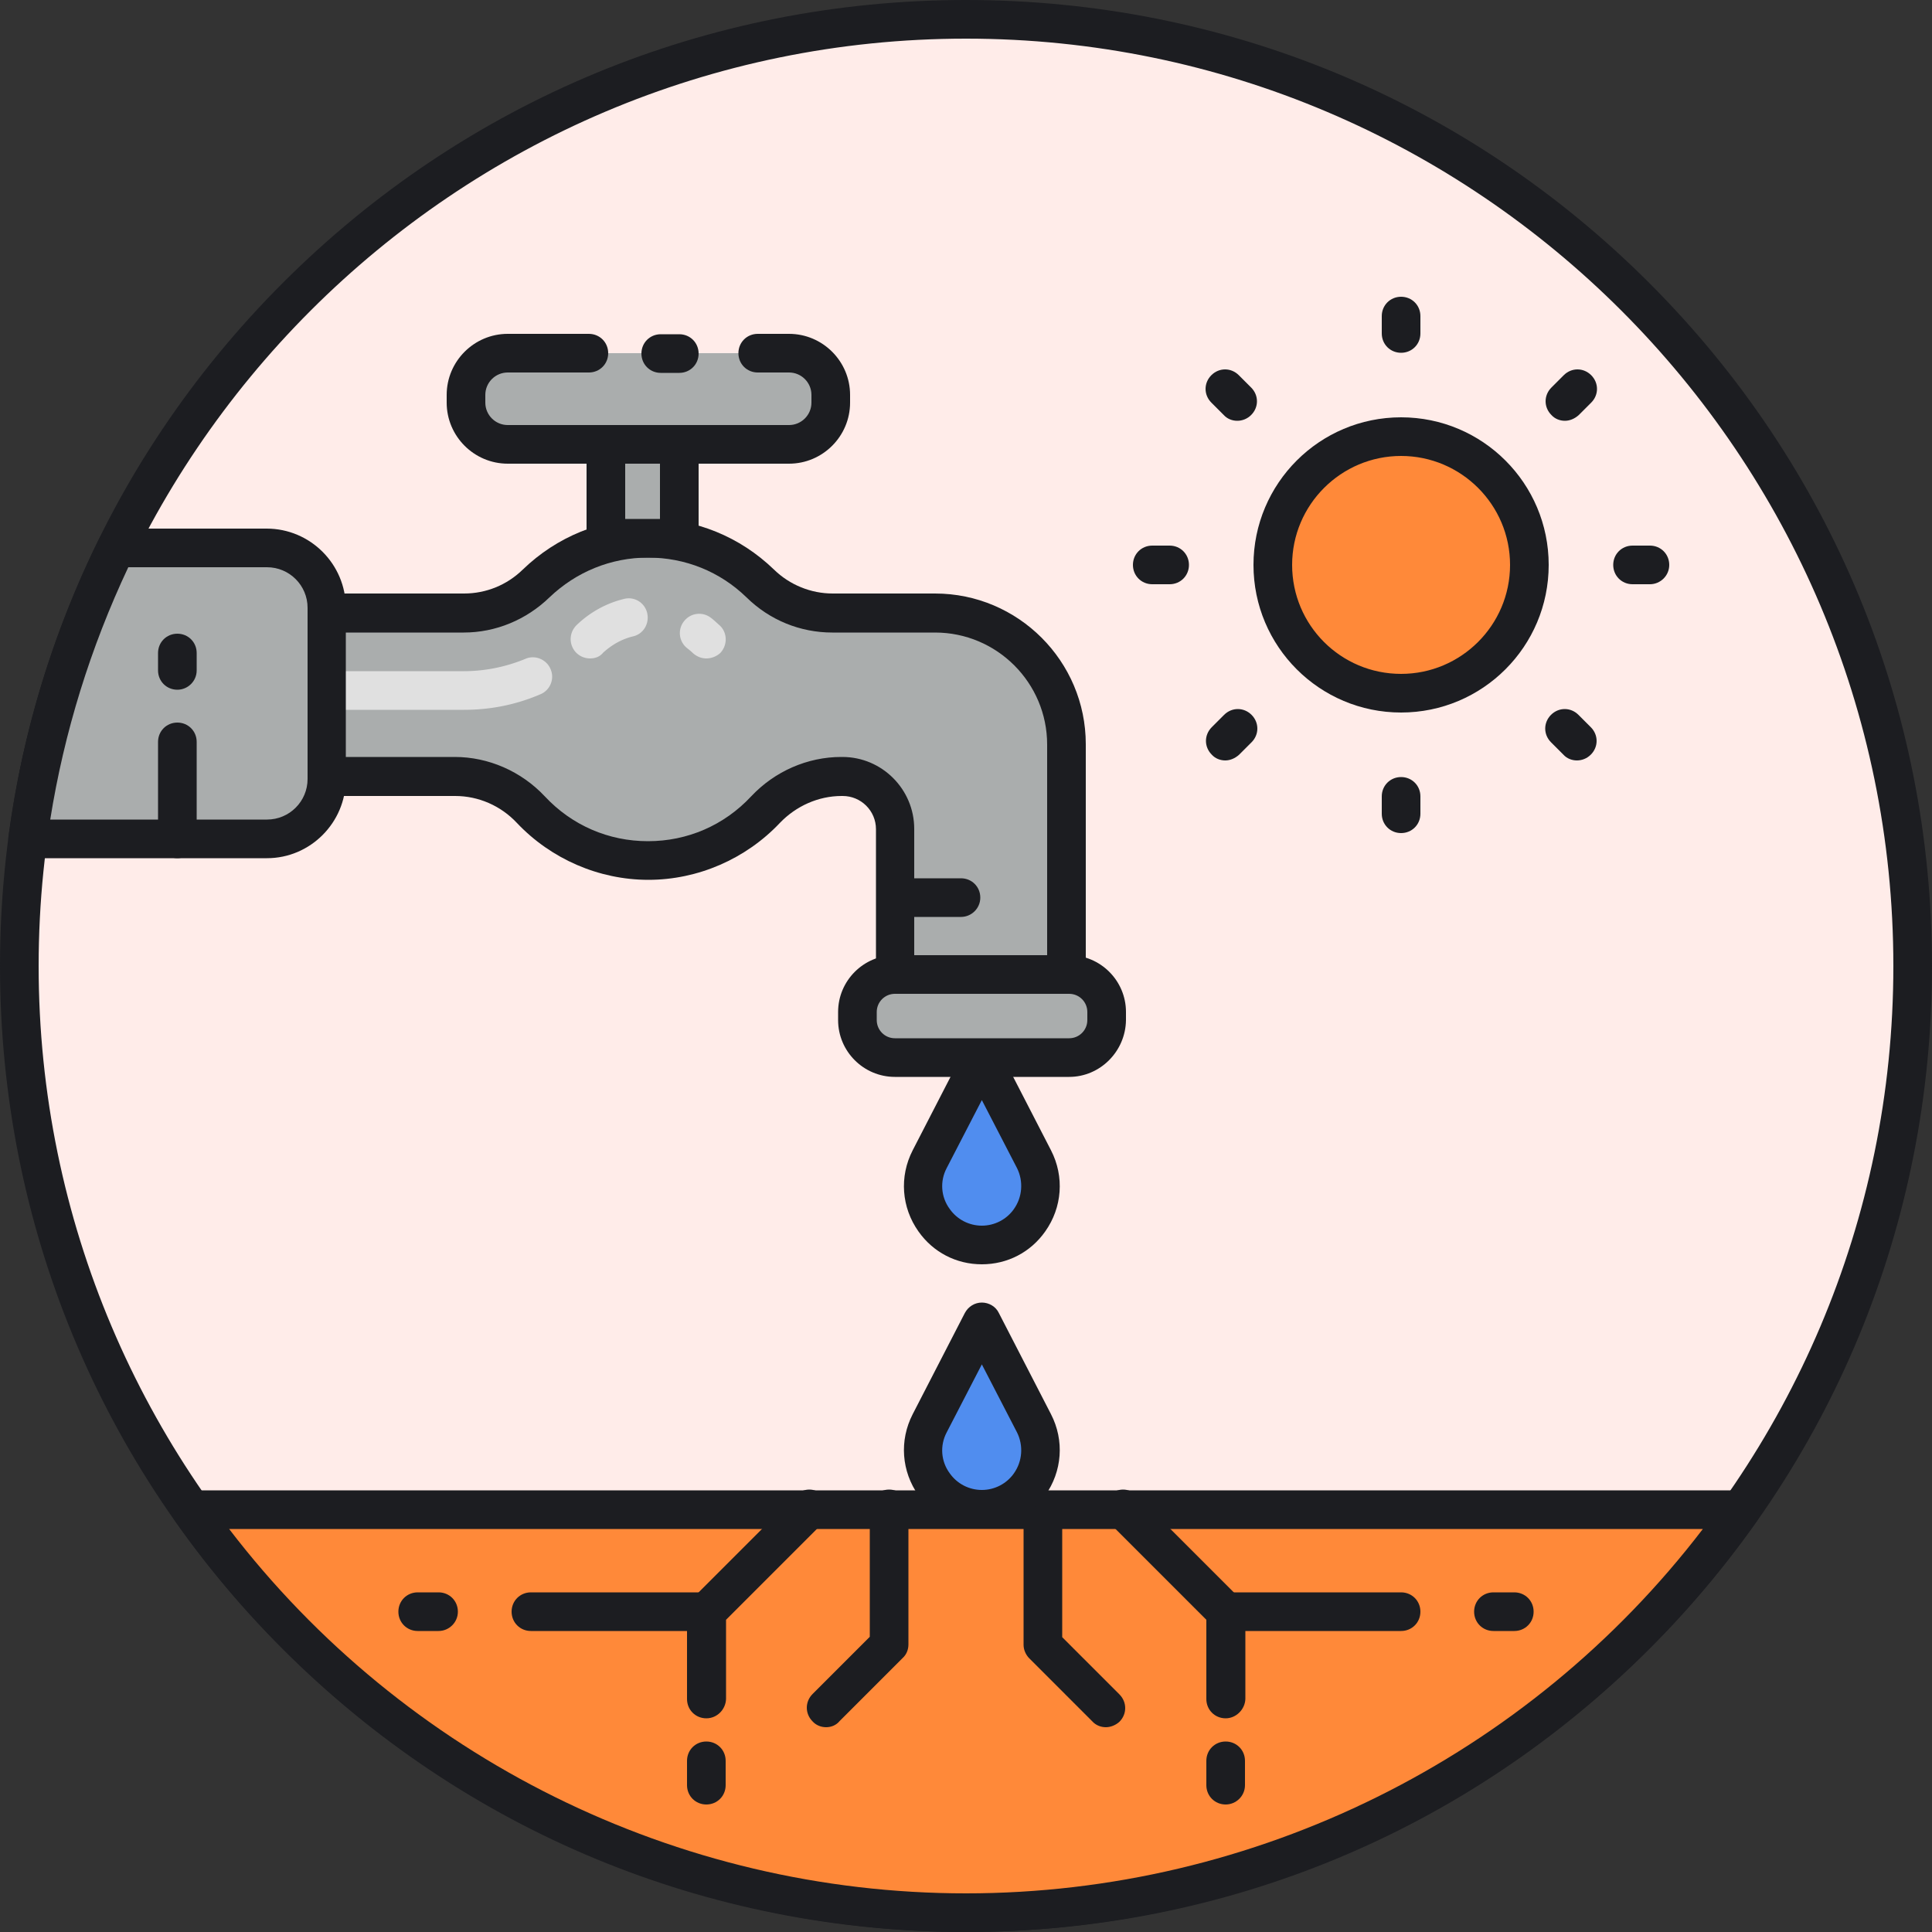 <svg xmlns="http://www.w3.org/2000/svg" viewBox="0 0 1024 1024" version="1.1"><rect x="0" y="0" width="1024" height="1024" fill="#333333" stroke="none"/><path d="M512 512m-501.76 0a501.76 501.76 0 1 0 1003.52 0 501.76 501.76 0 1 0-1003.52 0Z" fill="#FFECE9" p-id="17913"></path><path d="M520.397 560.742L492.749 614.4c-5.325 10.445-4.506 22.938 2.253 32.358 12.493 17.408 38.298 17.408 50.586 0 6.758-9.421 7.578-21.914 2.253-32.358l-27.443-53.658zM520.397 700.826l-27.648 53.658c-5.325 10.445-4.506 22.938 2.253 32.358 12.493 17.408 38.298 17.408 50.586 0 6.758-9.421 7.578-21.914 2.253-32.358l-27.443-53.658z" fill="#508DEF" p-id="17914"></path><path d="M512 1024c-136.806 0-265.421-53.248-362.086-149.914C53.248 777.421 0 648.806 0 512S53.248 246.579 149.914 149.914C246.579 53.248 375.194 0 512 0s265.421 53.248 362.086 149.914C970.752 246.579 1024 375.194 1024 512s-53.248 265.421-149.914 362.086C777.421 970.752 648.806 1024 512 1024z m0-1003.52C241.05 20.48 20.48 241.05 20.48 512s220.57 491.52 491.52 491.52 491.52-220.57 491.52-491.52S782.95 20.48 512 20.48z" fill="#1C1D21" p-id="17915"></path><path d="M490.496 325.018h-49.152c-14.336 0-28.058-5.734-38.298-15.565-15.36-14.95-36.25-23.962-59.392-23.962s-44.032 9.216-59.392 23.962c-10.24 10.035-23.962 15.565-38.298 15.565H113.254c-3.277 11.059-38.298 22.118-79.053 33.587-5.53 17.203-10.24 34.816-13.926 52.838h220.979c15.36 0 29.696 6.349 40.141 17.613 15.565 16.589 37.683 26.829 62.259 26.829s46.694-10.24 62.259-26.829c10.445-11.059 24.986-17.613 40.141-17.613h0.614c15.36 0 27.853 12.493 27.853 27.853v77.005H565.248V399.974c0-41.37-33.382-74.957-74.752-74.957z" fill="#AAADAD" p-id="17916"></path><path d="M374.374 348.979c-2.662 0-5.12-1.024-7.168-2.867-0.819-0.819-1.843-1.638-2.867-2.458a10.158 10.158 0 0 1-1.843-14.336c3.482-4.506 9.83-5.325 14.336-1.843 1.638 1.229 3.072 2.662 4.71 4.096 4.096 3.891 4.096 10.445 0.205 14.541-2.048 1.843-4.71 2.867-7.373 2.867zM312.73 348.979c-2.662 0-5.325-1.024-7.373-3.072-3.891-4.096-3.891-10.445 0.205-14.541 6.963-6.758 15.77-11.674 25.19-13.926 5.53-1.434 11.059 2.048 12.288 7.578 1.229 5.53-2.048 11.059-7.578 12.288-5.939 1.434-11.264 4.506-15.77 8.602-1.843 2.253-4.301 3.072-6.963 3.072zM245.965 376.218H129.843c-5.734 0-10.24-4.506-10.24-10.24s4.506-10.24 10.24-10.24H245.76c11.264 0 22.323-2.253 32.768-6.554 5.12-2.253 11.264 0.41 13.312 5.53 2.253 5.325-0.41 11.264-5.53 13.312-12.902 5.53-26.419 8.192-40.346 8.192z" fill="#E0E0E0" p-id="17917"></path><path d="M565.248 526.746h-90.726c-5.734 0-10.24-4.506-10.24-10.24v-77.005c0-9.83-7.987-17.613-17.613-17.613h-0.614c-12.288 0-24.166 5.325-32.768 14.336-18.022 19.046-43.418 30.106-69.632 30.106s-51.61-11.059-69.632-30.106c-8.602-9.216-20.48-14.336-32.768-14.336H20.275c-3.072 0-5.939-1.434-7.987-3.686s-2.662-5.53-2.048-8.602c3.686-18.022 8.397-36.25 14.131-54.067 1.024-3.277 3.686-5.734 6.963-6.758 43.827-12.288 68.198-21.504 72.294-27.238 1.434-4.096 5.325-6.963 9.626-6.963h132.71c11.674 0 22.733-4.506 31.13-12.698 18.022-17.408 41.574-27.034 66.56-27.034s48.538 9.626 66.56 27.034c8.397 8.192 19.661 12.698 31.13 12.698H495.616c44.032 0 79.872 35.84 79.872 79.872v121.856c0 5.939-4.506 10.445-10.24 10.445z m-80.486-20.48H555.008v-111.616c0-32.768-26.624-59.392-59.392-59.392h-54.477c-16.998 0-33.178-6.554-45.466-18.637-14.131-13.722-32.563-21.094-52.224-21.094s-38.093 7.578-52.224 21.094c-12.288 11.878-28.467 18.637-45.466 18.637H118.784c-8.602 9.83-30.106 18.432-76.8 31.744-3.482 11.264-6.554 22.733-9.216 34.202h208.282c17.818 0 35.226 7.578 47.718 20.89 14.336 15.36 33.792 23.757 54.682 23.757s40.346-8.397 54.682-23.757c12.493-13.312 29.901-20.89 47.718-20.89h0.614c21.094 0 38.093 17.203 38.093 38.093v66.97zM103.424 322.15z" fill="#1C1D21" p-id="17918"></path><path d="M321.126 235.52h38.912v49.766h-38.912z" fill="#AAADAD" p-id="17919"></path><path d="M360.038 295.526h-38.912c-5.734 0-10.24-4.506-10.24-10.24V235.52c0-5.734 4.506-10.24 10.24-10.24h38.912c5.734 0 10.24 4.506 10.24 10.24v49.766c0 5.734-4.506 10.24-10.24 10.24z m-28.672-20.48h18.432V245.76h-18.432v29.286z" fill="#1C1D21" p-id="17920"></path><path d="M418.202 235.52h-149.094c-12.288 0-22.118-9.83-22.118-22.118v-4.096c0-12.288 9.83-22.118 22.118-22.118h149.094c12.288 0 22.118 9.83 22.118 22.118v4.096c0 12.288-9.83 22.118-22.118 22.118z" fill="#AAADAD" p-id="17921"></path><path d="M360.038 197.632H350.208c-5.734 0-10.24-4.506-10.24-10.24s4.506-10.24 10.24-10.24h9.83c5.734 0 10.24 4.506 10.24 10.24s-4.506 10.24-10.24 10.24z" fill="#1C1D21" p-id="17922"></path><path d="M418.202 245.76h-149.094c-17.818 0-32.358-14.541-32.358-32.358v-4.096c0-17.818 14.541-32.358 32.358-32.358h43.008c5.734 0 10.24 4.506 10.24 10.24s-4.506 10.24-10.24 10.24h-43.008c-6.554 0-11.878 5.325-11.878 11.878v4.096c0 6.554 5.325 11.878 11.878 11.878h149.094c6.554 0 11.878-5.325 11.878-11.878v-4.096c0-6.554-5.325-11.878-11.878-11.878h-16.589c-5.734 0-10.24-4.506-10.24-10.24s4.506-10.24 10.24-10.24h16.589c17.818 0 32.358 14.541 32.358 32.358v4.096c0 17.818-14.541 32.358-32.358 32.358z" fill="#1C1D21" p-id="17923"></path><path d="M566.682 560.538h-92.365c-10.854 0-19.866-8.806-19.866-19.866v-4.301c0-10.854 8.806-19.866 19.866-19.866h92.365c10.854 0 19.866 8.806 19.866 19.866v4.301c-0.205 11.059-9.011 19.866-19.866 19.866z" fill="#AAADAD" p-id="17924"></path><path d="M566.682 570.778h-92.365c-16.589 0-30.106-13.517-30.106-30.106v-4.301c0-16.589 13.517-30.106 30.106-30.106h92.365c16.589 0 30.106 13.517 30.106 30.106v4.301c-0.205 16.589-13.722 30.106-30.106 30.106z m-92.365-44.032c-5.325 0-9.626 4.301-9.626 9.626v4.301c0 5.325 4.301 9.626 9.626 9.626h92.365c5.325 0 9.626-4.301 9.626-9.626v-4.301c0-5.325-4.301-9.626-9.626-9.626h-92.365z" fill="#1C1D21" p-id="17925"></path><path d="M141.517 290.611h-79.872c-23.552 47.514-39.526 99.533-46.899 154.214h126.771c17.408 0 31.744-14.131 31.744-31.744v-90.726c-0.205-17.613-14.336-31.744-31.744-31.744z" fill="#AAADAD" p-id="17926"></path><path d="M141.517 454.861H14.746c-2.867 0-5.734-1.229-7.782-3.482-1.843-2.253-2.867-5.12-2.458-8.192 7.373-54.886 23.552-107.725 47.923-157.286 1.638-3.482 5.325-5.734 9.216-5.734H141.312c23.142 0 41.984 18.842 41.984 41.984v90.726c0 23.142-18.842 41.984-41.779 41.984z m-114.893-20.48h114.893c11.878 0 21.504-9.626 21.504-21.504v-90.726c0-11.878-9.626-21.504-21.504-21.504H67.994c-20.07 42.598-33.997 87.45-41.37 133.734z" fill="#1C1D21" p-id="17927"></path><path d="M94.003 454.861c-5.734 0-10.24-4.506-10.24-10.24V393.216c0-5.734 4.506-10.24 10.24-10.24s10.24 4.506 10.24 10.24v51.405c0 5.734-4.71 10.24-10.24 10.24zM94.003 365.568c-5.734 0-10.24-4.506-10.24-10.24V346.112c0-5.734 4.506-10.24 10.24-10.24s10.24 4.506 10.24 10.24v9.216c0 5.734-4.71 10.24-10.24 10.24zM509.338 485.99h-34.611c-5.734 0-10.24-4.506-10.24-10.24s4.506-10.24 10.24-10.24h34.611c5.734 0 10.24 4.506 10.24 10.24s-4.71 10.24-10.24 10.24z" fill="#1C1D21" p-id="17928"></path><path d="M512 1013.76c169.984 0 320.102-84.378 410.829-213.606H101.171C191.898 929.382 342.016 1013.76 512 1013.76z" fill="#FF8939" p-id="17929"></path><path d="M374.374 956.416c-5.734 0-10.24-4.506-10.24-10.24v-12.902c0-5.734 4.506-10.24 10.24-10.24s10.24 4.506 10.24 10.24v12.902c0 5.734-4.506 10.24-10.24 10.24zM374.374 864.461h-92.979c-5.734 0-10.24-4.506-10.24-10.24s4.506-10.24 10.24-10.24h92.979c5.734 0 10.24 4.506 10.24 10.24s-4.506 10.24-10.24 10.24zM232.448 864.461h-11.059c-5.734 0-10.24-4.506-10.24-10.24s4.506-10.24 10.24-10.24h11.059c5.734 0 10.24 4.506 10.24 10.24s-4.71 10.24-10.24 10.24zM437.862 915.456c-2.662 0-5.325-1.024-7.168-3.072-4.096-4.096-4.096-10.445 0-14.541l30.31-30.31v-67.789c0-5.734 4.506-10.24 10.24-10.24s10.24 4.506 10.24 10.24v71.885c0 2.662-1.024 5.325-3.072 7.168l-33.382 33.382c-1.843 2.253-4.506 3.277-7.168 3.277zM649.626 956.416c-5.734 0-10.24-4.506-10.24-10.24v-12.902c0-5.734 4.506-10.24 10.24-10.24s10.24 4.506 10.24 10.24v12.902c0 5.734-4.71 10.24-10.24 10.24zM742.605 864.461h-92.979c-5.734 0-10.24-4.506-10.24-10.24s4.506-10.24 10.24-10.24h92.979c5.734 0 10.24 4.506 10.24 10.24s-4.506 10.24-10.24 10.24zM802.611 864.461h-11.059c-5.734 0-10.24-4.506-10.24-10.24s4.506-10.24 10.24-10.24h11.059c5.734 0 10.24 4.506 10.24 10.24s-4.506 10.24-10.24 10.24zM586.138 915.456c-2.662 0-5.325-1.024-7.168-3.072l-33.382-33.382c-1.843-1.843-3.072-4.506-3.072-7.168v-71.885c0-5.734 4.506-10.24 10.24-10.24s10.24 4.506 10.24 10.24v67.789l30.31 30.31c4.096 4.096 4.096 10.445 0 14.541-2.048 1.843-4.71 2.867-7.168 2.867z" fill="#1C1D21" p-id="17930"></path><path d="M374.374 910.746c-5.734 0-10.24-4.506-10.24-10.24v-46.285c0-2.662 1.024-5.325 3.072-7.168l54.477-54.477c4.096-4.096 10.445-4.096 14.541 0s4.096 10.445 0 14.541l-51.405 51.405v41.984c-0.205 5.53-4.71 10.24-10.445 10.24zM649.626 910.746c-5.734 0-10.24-4.506-10.24-10.24v-41.984l-51.405-51.405c-4.096-4.096-4.096-10.445 0-14.541s10.445-4.096 14.541 0l54.477 54.477c1.843 1.843 3.072 4.506 3.072 7.168v46.285c-0.205 5.53-4.915 10.24-10.445 10.24z" fill="#1C1D21" p-id="17931"></path><path d="M512 1024c-166.502 0-323.174-81.51-419.226-217.907-2.253-3.072-2.458-7.168-0.614-10.65 1.843-3.482 5.325-5.53 9.011-5.53h821.658c3.891 0 7.373 2.048 9.011 5.53 1.843 3.482 1.434 7.578-0.614 10.65C835.174 942.49 678.502 1024 512 1024zM121.446 810.394C214.221 931.635 358.81 1003.52 512 1003.52s297.779-71.885 390.554-193.126H121.446zM520.397 670.106c-13.517 0-25.805-6.349-33.587-17.408-9.011-12.698-10.24-29.082-3.072-43.008l27.648-53.658c1.843-3.482 5.325-5.53 9.011-5.53s7.373 2.048 9.011 5.53l27.648 53.658c7.168 13.926 5.939 30.31-3.072 43.008-7.782 11.059-20.07 17.408-33.587 17.408z m0-87.04l-18.637 36.045c-3.686 6.963-3.072 15.36 1.638 21.709 3.891 5.53 10.24 8.806 16.998 8.806s13.107-3.277 16.998-8.806c4.506-6.349 5.12-14.746 1.638-21.709l-18.637-36.045z" fill="#1C1D21" p-id="17932"></path><path d="M520.397 809.984c-13.517 0-25.805-6.349-33.587-17.408-9.011-12.698-10.24-29.082-3.072-43.008l27.648-53.658c1.843-3.482 5.325-5.53 9.011-5.53s7.373 2.048 9.011 5.53L557.056 749.568c7.168 13.926 5.939 30.31-3.072 43.008-7.782 11.059-20.07 17.408-33.587 17.408z m0-86.835l-18.637 36.045c-3.686 6.963-3.072 15.36 1.638 21.709 3.891 5.53 10.24 8.806 16.998 8.806s13.107-3.277 16.998-8.806c4.506-6.349 5.12-14.746 1.638-21.709l-18.637-36.045z" fill="#1C1D21" p-id="17933"></path><path d="M742.605 299.418m-67.994 0a67.994 67.994 0 1 0 135.987 0 67.994 67.994 0 1 0-135.987 0Z" fill="#FF8939" p-id="17934"></path><path d="M742.605 377.651c-43.213 0-78.234-35.021-78.234-78.234s35.021-78.234 78.234-78.234 78.234 35.021 78.234 78.234-35.021 78.234-78.234 78.234z m0-135.987c-31.744 0-57.754 25.805-57.754 57.754s25.805 57.754 57.754 57.754c31.744 0 57.754-25.805 57.754-57.754S774.349 241.664 742.605 241.664zM742.605 186.982c-5.734 0-10.24-4.506-10.24-10.24v-9.216c0-5.734 4.506-10.24 10.24-10.24s10.24 4.506 10.24 10.24v9.216c0 5.734-4.506 10.24-10.24 10.24zM742.605 441.549c-5.734 0-10.24-4.506-10.24-10.24v-9.216c0-5.734 4.506-10.24 10.24-10.24s10.24 4.506 10.24 10.24v9.216c0 5.734-4.506 10.24-10.24 10.24zM829.44 223.027c-2.662 0-5.325-1.024-7.168-3.072-4.096-4.096-4.096-10.445 0-14.541l6.554-6.554c4.096-4.096 10.445-4.096 14.541 0s4.096 10.445 0 14.541l-6.554 6.554c-2.253 2.048-4.915 3.072-7.373 3.072zM649.421 403.046c-2.662 0-5.325-1.024-7.168-3.072-4.096-4.096-4.096-10.445 0-14.541l6.554-6.554c4.096-4.096 10.445-4.096 14.541 0s4.096 10.445 0 14.541l-6.554 6.554c-2.253 2.048-4.915 3.072-7.373 3.072zM874.496 309.658h-9.216c-5.734 0-10.24-4.506-10.24-10.24s4.506-10.24 10.24-10.24h9.216c5.734 0 10.24 4.506 10.24 10.24s-4.71 10.24-10.24 10.24zM619.93 309.658h-9.216c-5.734 0-10.24-4.506-10.24-10.24s4.506-10.24 10.24-10.24h9.216c5.734 0 10.24 4.506 10.24 10.24s-4.506 10.24-10.24 10.24zM835.789 403.046c-2.662 0-5.325-1.024-7.168-3.072l-6.554-6.554c-4.096-4.096-4.096-10.445 0-14.541s10.445-4.096 14.541 0l6.554 6.554c4.096 4.096 4.096 10.445 0 14.541-2.048 2.048-4.71 3.072-7.373 3.072zM655.77 223.027c-2.662 0-5.325-1.024-7.168-3.072l-6.554-6.554c-4.096-4.096-4.096-10.445 0-14.541s10.445-4.096 14.541 0l6.554 6.554c4.096 4.096 4.096 10.445 0 14.541-2.048 2.048-4.71 3.072-7.373 3.072z" fill="#1C1D21" p-id="17935"></path></svg>